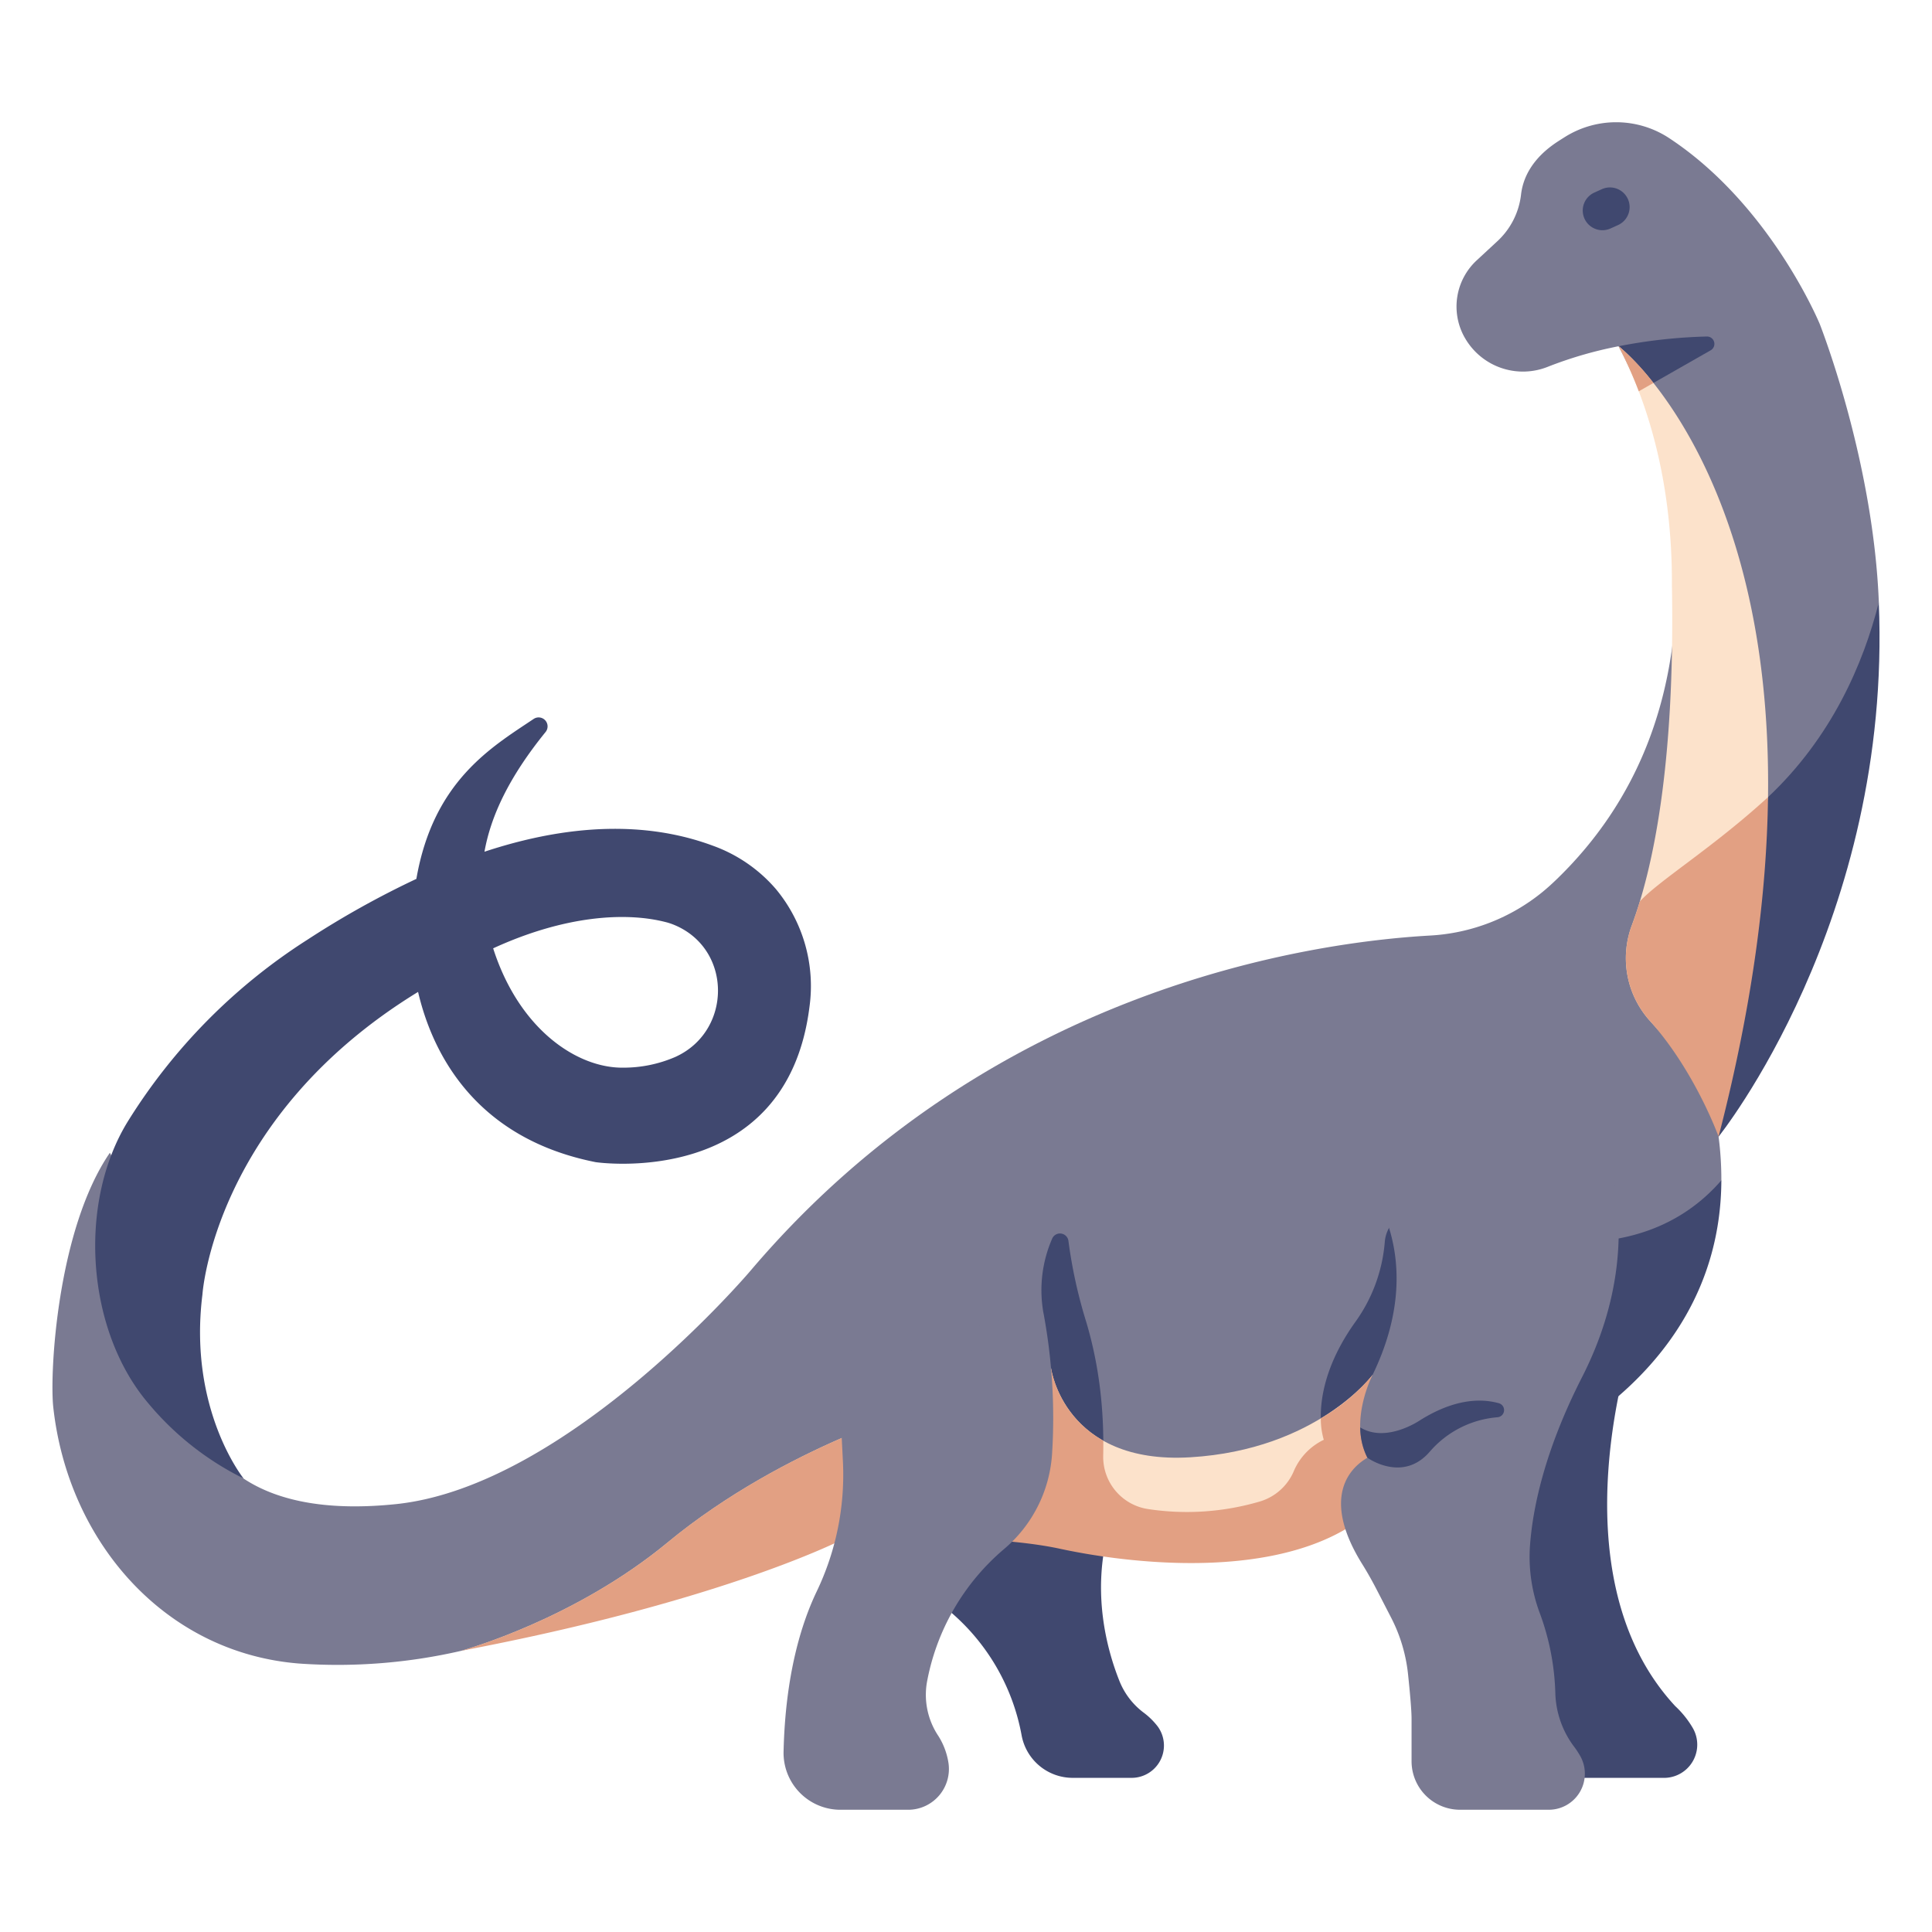 <svg id="flat" height="512" viewBox="0 0 340 340" width="512" xmlns="http://www.w3.org/2000/svg"><path d="m287.566 235.036s-14.492 41.782 7.245 65.21a16.882 16.882 0 0 1 3.06 3.8 5.849 5.849 0 0 1 -5.036 8.83h-21.935l-10.423-49.337s3.178-17.877 27.089-28.503z" fill="#40486f"/><path d="m166.376 282.934a37.39 37.39 0 0 1 13.4 22.393 9.143 9.143 0 0 0 9 7.545h10.35a5.686 5.686 0 0 0 4.606-9.05 12.634 12.634 0 0 0 -2.546-2.486 12.949 12.949 0 0 1 -4.235-5.638c-2.138-5.4-4.881-15.429-1.827-26.554l-20.546-1.876z" fill="#40486f"/><path d="m320.26 57.053c1.036 2.689 9.448 25.1 10.387 48.989-5.367 35.525-14.913 66.705-28.207 93.989a57.82 57.82 0 0 1 .49 7.689c-5.394 21.243-20.415 36.161-39.33 50.532l-19.352 2.368c-13.353 15.757-43.186 11.677-56.806 8.74s-39.882-.948-39.882-.948-21.353 10.956-66.391 22.106a96.97 96.97 0 0 1 -28.422 2.246c-23.747-1.832-40.772-21.45-43.372-45.125-.664-6.051.7-31.266 9.962-44.775l13.587 25.378a27.513 27.513 0 0 0 -.67 4.1c-.917 13.6 2.906 22.757 10.608 27.855 6.405 4.24 15.491 5.671 26.764 4.509 30.347-3.128 62.491-41.126 62.491-41.126 42.383-49.908 98.983-57.763 119.383-58.93a34.293 34.293 0 0 0 20.056-7.759c.723-.6 1.442-1.241 2.145-1.915 14.667-14.053 21.24-32.079 21.339-52.393a86.521 86.521 0 0 0 -10.182-41.651 70.843 70.843 0 0 0 -12.458 3.613 11.77 11.77 0 0 1 -14.489-4.886c-.056-.094-.113-.19-.168-.287a11.078 11.078 0 0 1 2.191-13.608l3.486-3.23a13.239 13.239 0 0 0 4.252-8.233c.29-2.7 1.725-6.335 6.56-9.452q.633-.407 1.216-.773a16.964 16.964 0 0 1 18.371.28c17.855 11.799 26.441 32.697 26.441 32.697z" fill="#7a7a92"/><g fill="#40486f"><path d="m330.638 106.042c-2.728 10.759-8.276 23.684-19.5 34.247l-11.324 45.965 2.625 13.777s30.561-37.967 28.199-93.989z"/><path d="m251.953 213.39a6.071 6.071 0 0 0 -8.255 5.185 27.933 27.933 0 0 1 -5.25 14.164c-8.529 11.983-5.483 20.641-5.483 20.641-6.434 3.393-5.89 8.915-5.89 8.915a44.452 44.452 0 0 1 -33.307 1.111c.609-7.717 1.016-18.684-2.64-30.87a85.529 85.529 0 0 1 -3.1-14.145 1.5 1.5 0 0 0 -2.838-.473 22.717 22.717 0 0 0 -1.63 12.729l-20.129 9.362.86 27.986c7.607.088 16.654-.038 23.155 1.365 13.62 2.937 43.453 7.017 56.806-8.74l19.352-2.368s39.151-13 39.328-50.532c-14.34 16.544-37.996 10.706-50.979 5.67z"/><path d="m288.528 68.789 12.509-7.134a1.3 1.3 0 0 0 -.657-2.435 91.938 91.938 0 0 0 -15.518 1.712c1.23 2.381 2.481 4.993 3.666 7.857z"/></g><path d="m241.541 241.982s-9.806 13.135-32.049 14.475-24.522-15.645-24.522-15.645l-21.3 6.533s-25.364 6.931-46.2 24.121c-16.4 13.532-35.62 18.827-36.3 19.047 45.732-11.367 66.6-23.245 66.6-23.245s26.081-.973 39.672 2.092c23.1 5.208 58.245-6.469 58.245-6.469z" fill="#fce2cb"/><path d="m232.441 249.607a13.236 13.236 0 0 0 .524 3.773 10.836 10.836 0 0 0 -5.222 5.385 9.4 9.4 0 0 1 -5.971 5.456 45.514 45.514 0 0 1 -19.735 1.349 9.277 9.277 0 0 1 -7.891-9.353q.027-1.3.018-2.679a18.7 18.7 0 0 1 -9.194-12.726l-21.3 6.533s-25.364 6.931-46.2 24.121c-16.4 13.532-35.62 18.827-36.3 19.047 46.423-8.813 67.239-19.662 67.239-19.662s24.482-1.241 38.1 1.7 44.064 6.409 57.417-9.347l1.762-.31-4.146-20.909a34.1 34.1 0 0 1 -9.101 7.622z" fill="#e2a083"/><path d="m147.75 245.417.6 11.995a47.519 47.519 0 0 1 -4.673 22.759c-2.7 5.683-5.458 14.676-5.779 27.983a10.011 10.011 0 0 0 10.016 10.335h11.858a7.178 7.178 0 0 0 7.137-8.275 12.4 12.4 0 0 0 -1.751-4.679 13.022 13.022 0 0 1 -2.051-9.386 40.25 40.25 0 0 1 13.593-23.544 23.936 23.936 0 0 0 8.44-16.648 100.307 100.307 0 0 0 -1.585-25.31s-23.273 3.805-35.805 14.77z" fill="#7a7a92"/><path d="m240.309 208.041s11.435 12.94 1.232 33.941c0 0-4.216 8.139-.9 14.557-4.2 2.46-7.488 8.169-.9 18.736.914 1.466 1.762 2.979 2.554 4.515l2.526 4.9a28.084 28.084 0 0 1 2.969 9.929c.309 2.936.621 6.291.621 7.83v7.5a8.539 8.539 0 0 0 8.538 8.538h15.566a6.348 6.348 0 0 0 5.673-9.288 14.881 14.881 0 0 0 -1.177-1.818 16.434 16.434 0 0 1 -3.3-9.44 43.892 43.892 0 0 0 -2.7-13.966 28.255 28.255 0 0 1 -1.763-11.892c.465-6.548 2.507-16.661 9.177-29.744 6.881-13.5 7.072-25.231 5.883-32.994a33.862 33.862 0 0 0 -7.887-17.106 20.614 20.614 0 0 0 -4.428-3.97z" fill="#7a7a92"/><path d="m284.862 60.932c4.965 9.608 9.459 23.486 9.368 42.178.579 32.007-3.465 50.092-7.055 59.733a16.467 16.467 0 0 0 3.132 16.756c8.017 8.939 11.39 12.128 11.39 12.128l9.447-51.438c.739-58.504-26.282-79.357-26.282-79.357z" fill="#fce2cb"/><path d="m290.976 67.393a40.775 40.775 0 0 0 -6.114-6.461 76.972 76.972 0 0 1 3.537 7.93z" fill="#e2a083"/><path d="m263.557 249.411a1.26 1.26 0 0 0 .238-2.461c-3.138-.88-7.842-.827-13.984 3.05 0 0-5.885 4.01-10.429 1.2a12.012 12.012 0 0 0 1.259 5.337s6.22 4.515 11.019-1.115a17.6 17.6 0 0 1 11.897-6.011z" fill="#40486f"/><path d="m282.005 40.514a3.464 3.464 0 0 1 -1.434-6.619l1.32-.6a3.464 3.464 0 1 1 2.863 6.309l-1.32.6a3.462 3.462 0 0 1 -1.429.31z" fill="#40486f"/><path d="m302.44 200.031c6.019-23.25 8.489-43.029 8.7-59.742-9.788 8.961-19.212 14.676-22.554 18.356-.47 1.549-.944 2.946-1.41 4.2a16.467 16.467 0 0 0 3.132 16.756c8.016 8.937 12.132 20.43 12.132 20.43z" fill="#e2a083"/><path d="m125.476 148.84c-8.382-3.116-21.46-5.152-40.218 1.049 1.107-6.22 4.264-13.069 10.751-21.063a1.574 1.574 0 0 0 -2.092-2.306c-7.383 4.945-17.646 10.9-20.643 28.149a158.933 158.933 0 0 0 -19.185 10.712 101.342 101.342 0 0 0 -31.583 31.954c-8.883 14.391-7.337 36.84 3.653 49.694a51.64 51.64 0 0 0 16.711 13.159s-9.784-12.11-7.244-32.385c0 0 2-31.235 37.948-53.243 2.357 10.111 9.517 25.64 31.252 29.96 0 0 33.581 5 37.63-27.34a26.713 26.713 0 0 0 -5.895-20.7 26.4 26.4 0 0 0 -11.085-7.64zm-15.763 39.051c-8.057.125-18.324-6.637-22.925-21 12.563-5.772 23.457-6.5 30.714-4.525.175.048.334.107.5.158.26.09.608.222 1.018.405 9.891 4.435 9.717 18.59-.155 23.067a22.89 22.89 0 0 1 -9.152 1.895z" fill="#40486f"/></svg>